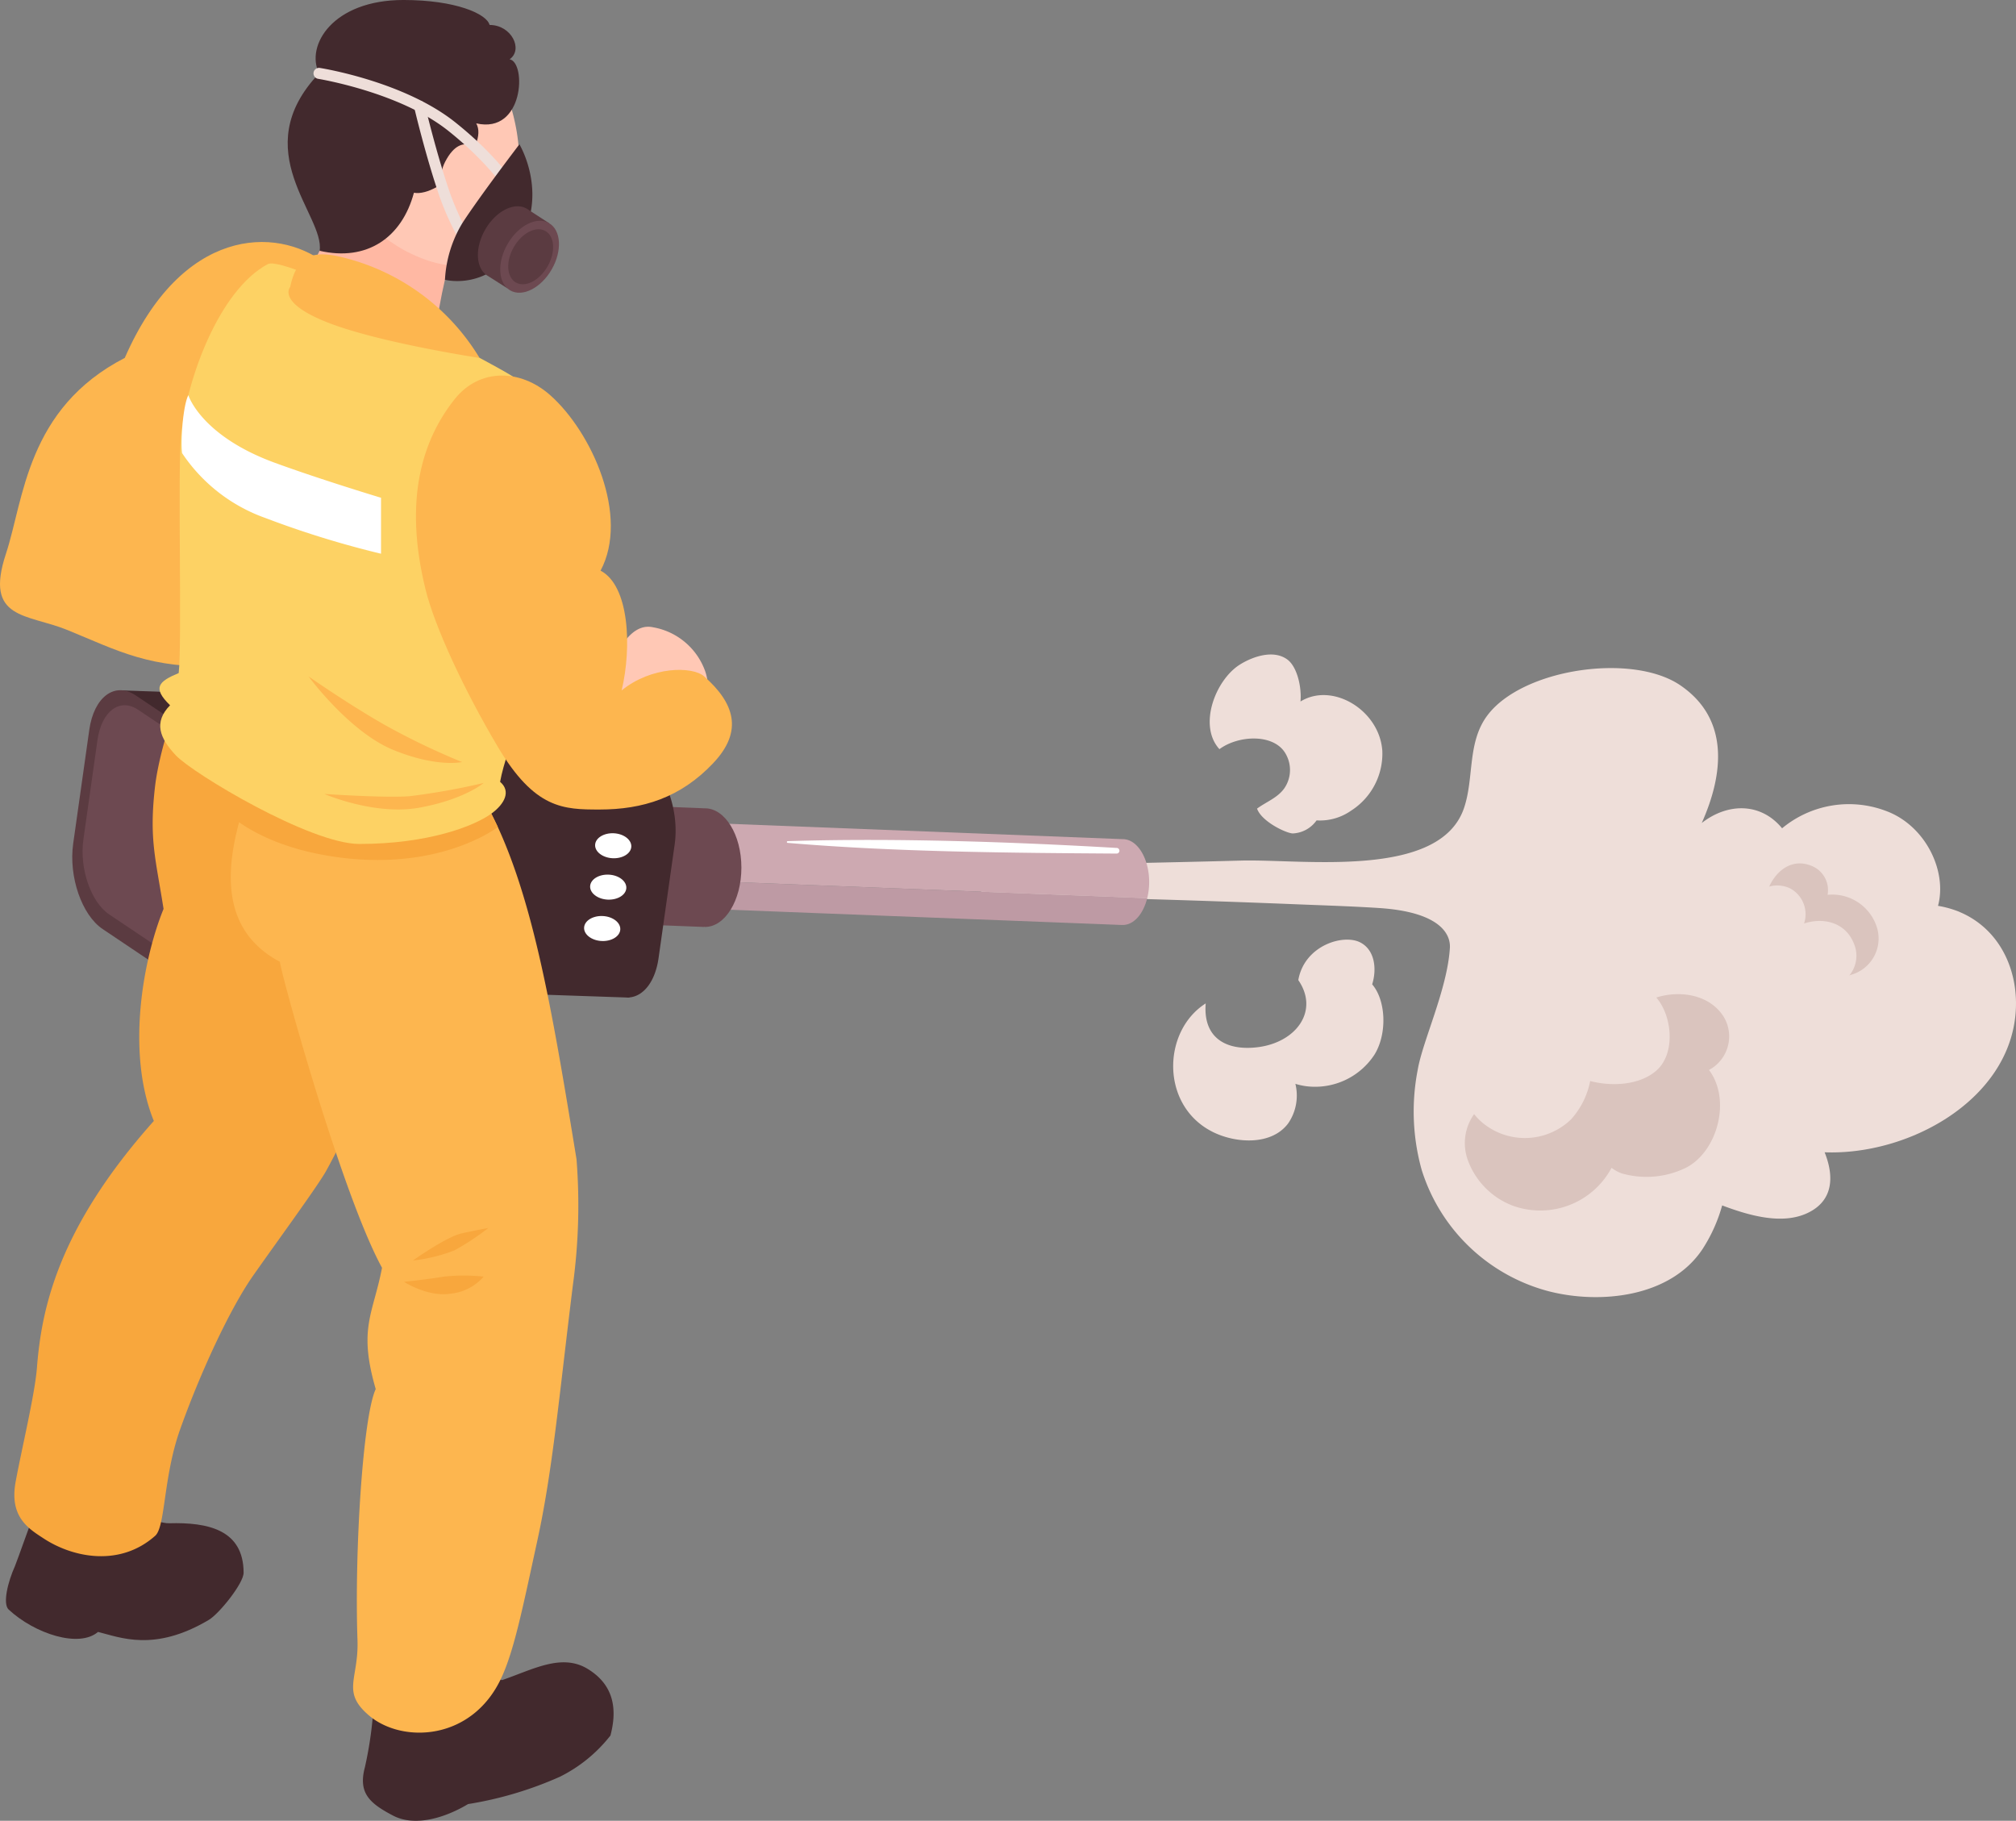 <svg xmlns="http://www.w3.org/2000/svg" xmlns:xlink="http://www.w3.org/1999/xlink" width="245" height="221.261" viewBox="0 0 245 221.261">
  <rect x="0" y="0" width="245" height="221.261" fill="#808080" stroke="none"/>
  <defs>
    <clipPath id="clip-path">
      <rect id="Rectángulo_351220" data-name="Rectángulo 351220" width="245" height="221.261" fill="none"/>
    </clipPath>
  </defs>
  <g id="Grupo_1031722" data-name="Grupo 1031722" clip-path="url(#clip-path)">
    <path id="Trazado_728472" data-name="Trazado 728472" d="M187.56,76.378a12.273,12.273,0,0,0-2.628-.742C186.072,71.4,183.4,65.862,178.6,64.1a12.717,12.717,0,0,0-12.618,2.112c-2.567-3.128-6.581-3.128-9.763-.644,2.631-5.891,3.42-12.6-2.576-16.712-5.82-4-19.178-2.056-23.458,3.614-2.492,3.3-1.607,7.573-2.854,11.267-2.94,8.712-19.656,6.188-27.147,6.4-10.477.29-21.019.417-31.529.877v3.5c6.473.085,12.952.1,19.4.281q9.2.263,18.407.632c3.5.144,7.013.247,10.515.472,7.423.479,8.733,3.168,8.632,4.841-.3,5.021-3.321,11.314-3.913,14.848a26.427,26.427,0,0,0,.481,12.116,22.053,22.053,0,0,0,15.342,14.741c6.294,1.65,14.916.78,18.807-5.118a19.186,19.186,0,0,0,2.374-5.287c3.444,1.3,7.357,2.357,10.388.917,3.232-1.535,3.178-4.6,2.063-7.373,10.154.386,22.122-6.2,23.182-16.6.533-5.23-1.754-10.482-6.772-12.6" transform="translate(50.591 34.44)" fill="#eeded9"/>
    <path id="Trazado_728473" data-name="Trazado 728473" d="M106.273,71.174c.6-1.949.283-4.219-1.468-5.1-2.082-1.054-6.784.4-7.512,4.587,2.553,3.713-.221,7.515-4.818,8.139-3.7.5-6.789-.915-6.435-5.306-5.355,3.4-5.511,12.6,1.026,15.7,2.73,1.294,6.989,1.572,9-1.127a5.978,5.978,0,0,0,.872-4.8,8.112,8.112,0,0,0,1.41.3,8.623,8.623,0,0,0,8.2-3.845c1.581-2.555,1.391-6.619-.278-8.544" transform="translate(60.487 48.439)" fill="#eeded9"/>
    <path id="Trazado_728474" data-name="Trazado 728474" d="M105.609,57.366c-.408-4.815-6.036-8.255-9.931-5.864.156-1.836-.441-4.238-1.584-5.089-1.674-1.249-4.191-.387-5.768.594-2.979,1.857-5.12,7.418-2.5,10.287,2.359-1.74,6.765-1.914,8.1.657a3.934,3.934,0,0,1-.193,4.068c-.811,1.181-2.221,1.676-3.336,2.5.549,1.57,3.5,2.977,4.333,3.017a3.738,3.738,0,0,0,2.9-1.586,6.6,6.6,0,0,0,4.208-1.191,8.217,8.217,0,0,0,3.776-7.392" transform="translate(62.369 33.742)" fill="#eeded9"/>
    <path id="Trazado_728475" data-name="Trazado 728475" d="M132.158,78.767A4.618,4.618,0,0,0,134,72.394c-1.659-2.765-5.311-3.361-8.243-2.428,1.942,2.227,2.386,6.85-.035,8.915-2.074,1.77-5.461,1.905-8,1.23a9.775,9.775,0,0,1-2.312,4.644,8.075,8.075,0,0,1-10.682.505,7.579,7.579,0,0,1-1.115-1.125,6.066,6.066,0,0,0-.789,5.513,9.334,9.334,0,0,0,5.641,5.669,9.828,9.828,0,0,0,11.854-4.658,4.588,4.588,0,0,0,1.205.667,10.906,10.906,0,0,0,7.755-.637c3.877-1.9,5.641-8.264,2.878-11.922" transform="translate(75.531 51.252)" fill="#dac4be"/>
    <path id="Trazado_728476" data-name="Trazado 728476" d="M136.887,68.2a5.681,5.681,0,0,0-6-3.974,3.173,3.173,0,0,0-2.013-3.547c-2.3-.9-4.179.566-5.082,2.546a3.6,3.6,0,0,1,2.565.229,3.561,3.561,0,0,1,1.673,4.254c2.367-.773,5.1-.156,6.112,2.576a3.765,3.765,0,0,1-.622,3.753c.042-.026.087-.04.127-.068a4.584,4.584,0,0,0,3.243-5.77" transform="translate(91.214 44.512)" fill="#dac4be"/>
    <path id="Trazado_728477" data-name="Trazado 728477" d="M123.509,67.513a8.09,8.09,0,0,0,.238-1.957c0-2.881-1.435-5.216-3.2-5.216L21.994,56.5l-.4,10.432,2.251.089.13-3.385Z" transform="translate(15.908 41.632)" fill="#cda9b1"/>
    <path id="Trazado_728478" data-name="Trazado 728478" d="M119.5,67.729c.031,0,.059.014.089.014,1.344,0,2.491-1.348,2.967-3.257L23.015,60.608l-.13,3.383L119.5,67.743Z" transform="translate(16.863 44.659)" fill="#be9aa4"/>
    <path id="Trazado_728479" data-name="Trazado 728479" d="M57.028,56.854l-18.152-.707V70.568l18.028.7v-.021c.042,0,.082.021.123.021,2.445,0,4.427-3.227,4.427-7.208s-1.982-7.208-4.427-7.208" transform="translate(28.646 41.372)" fill="#6d4951"/>
    <path id="Trazado_728480" data-name="Trazado 728480" d="M72.221,56.639l-8.754-5.876a3.376,3.376,0,0,0-1.752-.606l0-.01-.078,0-.064,0L8.4,48.3l8.46,35.5,53,1.82a2.592,2.592,0,0,0,.347.012l.1,0-.005-.019c1.707-.151,3.132-1.905,3.54-4.778L75.8,67.017c.566-4.005-1.046-8.676-3.581-10.378" transform="translate(6.192 35.591)" fill="#42292d"/>
    <path id="Trazado_728481" data-name="Trazado 728481" d="M17.5,83.188,8.75,77.313c-2.536-1.7-4.148-6.371-3.581-10.378L7.125,53.106c.568-4.005,3.105-5.891,5.641-4.189l8.754,5.874c2.536,1.7,4.148,6.373,3.581,10.379L23.145,79C22.579,83,20.04,84.891,17.5,83.188" transform="translate(3.725 35.583)" fill="#5b3b41"/>
    <path id="Trazado_728482" data-name="Trazado 728482" d="M16.679,79.905,9.013,74.761c-2.221-1.492-3.632-5.582-3.137-9.089L7.59,53.559c.5-3.508,2.718-5.158,4.94-3.668L20.2,55.035c2.221,1.49,3.632,5.581,3.137,9.089L21.619,76.235c-.5,3.51-2.718,5.16-4.94,3.67" transform="translate(4.257 36.358)" fill="#6d4951"/>
    <path id="Trazado_728483" data-name="Trazado 728483" d="M46.039,59.934c-.045.837-1.066,1.461-2.28,1.4s-2.162-.8-2.117-1.633,1.066-1.462,2.28-1.4,2.162.8,2.117,1.633" transform="translate(30.682 42.956)" fill="#fff"/>
    <path id="Trazado_728484" data-name="Trazado 728484" d="M45.268,65.725c-.045.837-1.066,1.462-2.28,1.4s-2.162-.8-2.117-1.633,1.066-1.462,2.28-1.4,2.162.8,2.117,1.633" transform="translate(30.114 47.223)" fill="#fff"/>
    <path id="Trazado_728485" data-name="Trazado 728485" d="M45.69,62.83c-.045.837-1.066,1.461-2.28,1.4s-2.162-.8-2.117-1.633,1.066-1.462,2.28-1.4,2.162.8,2.117,1.633" transform="translate(30.425 45.089)" fill="#fff"/>
    <path id="Trazado_728486" data-name="Trazado 728486" d="M95.127,59.738c-11.93-.7-26.841-1.247-39.968-.825a.105.105,0,0,0,0,.21c13.091,1.117,27.2,1.214,39.968,1.3a.345.345,0,0,0,0-.69" transform="translate(40.569 43.302)" fill="#fff"/>
    <path id="Trazado_728487" data-name="Trazado 728487" d="M48.387,43.929a8.222,8.222,0,0,1,6.251,5.29A6.2,6.2,0,0,1,53.132,55.7l-11-3.561s2.022-9.237,6.251-8.207" transform="translate(31.048 32.31)" fill="#ffc8b5"/>
    <path id="Trazado_728488" data-name="Trazado 728488" d="M52.7,117.1c-3.175-1.93-6.683.1-10.388,1.363A22.731,22.731,0,0,1,36.79,116.3c-3.484,4.1-4.658,5.714-10.065,4.686a46.892,46.892,0,0,1-1.092,8.075c-.839,3.133.582,4.38,3.413,5.865,2.751,1.443,6.475.195,9.125-1.395a44.7,44.7,0,0,0,11.17-3.326,17.906,17.906,0,0,0,6.135-5.007c.794-3.02.552-6.077-2.779-8.1" transform="translate(18.711 85.697)" fill="#42292d"/>
    <path id="Trazado_728489" data-name="Trazado 728489" d="M20.249,107.421c-1.686.047-5.391-2-5.391-2-3.946,3.125-5.242.342-10.683,0-.195.311-2.478,6.8-2.666,7.213C.65,114.53-.01,117.21.749,117.913c3.185,2.949,8.564,4.689,10.854,2.713,2.687.66,6.841,2.477,13.468-1.464,1.244-.738,4.229-4.429,4.227-5.732-.012-5.24-4.359-6.138-9.049-6.009" transform="translate(0.307 77.682)" fill="#42292d"/>
    <path id="Trazado_728490" data-name="Trazado 728490" d="M43.08,23.84c-.7-1.883-1.636-3.62-3.465-4.346-.036-.016-.082,0-.118-.012-5.971-4.54-17.421-4.311-24.333,11.533C3.227,37.169,2.9,48.227.724,54.81c-2.676,8.08,2.581,7.272,7.491,9.28,6.065,2.478,10.065,4.757,18.728,4.37,3.762-.168,19.588-17.514,19.877-27.211.142-4.752-3.375-16.686-3.739-17.408" transform="translate(0 12.476)" fill="#fdb64f"/>
    <path id="Trazado_728491" data-name="Trazado 728491" d="M29.277,11.583c-1.68,4.066-9.461,19.1-9.461,19.1l17.719,8.877s.559-12.523,4.083-20.964-12.342-7.01-12.342-7.01" transform="translate(14.601 8.467)" fill="#ffb8a3"/>
    <path id="Trazado_728492" data-name="Trazado 728492" d="M52.51,54.886c-1.15-3.013-1.7-4.021-4.9-4.2-3.319-.182-6.656.483-10.029.179A53.329,53.329,0,0,1,23.453,47.3c-1.855-.7-4.809,8.771-5.349,13.426-.747,6.435.076,8.778,1.033,14.9-2.491,6.112-4.571,17.422-1.183,25.768C6.232,114.536,4.3,124.313,3.747,131.4c-.259,3.274-1.893,10.027-2.593,13.879-.776,4.278,1.629,5.683,3.423,6.857,3.606,2.357,9.283,3.456,13.546-.335,1.249-1.112.976-7.147,3.01-12.877,2.392-6.742,6.03-14.661,8.9-18.749,3.006-4.281,7.915-10.977,8.887-12.754,3.726-6.795,5.242-11.6,8.726-18.523,2.687-5.334,6.333-10.887,7.283-16.879.875-5.525-.457-11.977-2.421-17.129" transform="translate(0.74 34.823)" fill="#f8a73d"/>
    <path id="Trazado_728493" data-name="Trazado 728493" d="M47.187,58.7c-1.818-3.316-27.81-5.978-27.477-5.815-1.3,5.143-8.568,19.194,2.4,25.019.354,2.27,7.611,28.411,12.418,37.188-1.089,5.655-2.913,7.349-.766,14.739-1.567,3.349-2.593,19.812-2.216,30.5.167,4.738-2.008,6.267,1.4,9.165,4.045,3.435,12.6,3.112,16.142-4.695,1.546-3.406,2.576-8.582,4.3-16.488,1.871-8.556,2.633-17.4,4.34-31.154a71.5,71.5,0,0,0,.436-15.26c-3.029-18.471-5.419-33.052-10.984-43.2" transform="translate(11.899 38.967)" fill="#fdb64f"/>
    <path id="Trazado_728494" data-name="Trazado 728494" d="M14.807,57.164s3.679,6,15.885,7.484,18.9-3.741,18.9-3.741l-1.414-2.828s-13.322,3.033-21.589-.311a109.8,109.8,0,0,0-10.944-4.036Z" transform="translate(10.911 39.592)" fill="#f8a73d"/>
    <path id="Trazado_728495" data-name="Trazado 728495" d="M53.826,32c-2.55-1.6-27.234-14.7-29.506-13.487C18.4,21.67,14.415,32.565,13.773,39.422c-.413,4.424.141,25.124-.278,28.785C11.02,69.237,10.264,70,12.444,72.12c-2.018,2.062-1.28,3.981.716,6.1,2.074,2.2,16.323,10.753,22.284,10.753,8.3,0,13.973-2.136,16.132-3.748,1.5-1.12,2.336-2.65.978-3.8.768-4.347,4.462-12.088,5.2-16.147,1.515-8.33,3.891-14.261,4.316-22.767C62.4,35.8,58.644,35.028,53.826,32" transform="translate(8.223 13.583)" fill="#fdd264"/>
    <path id="Trazado_728496" data-name="Trazado 728496" d="M46.165,13.333C45.135,8.3,42.846,4.018,37.9,2.826A13.392,13.392,0,0,0,24.76,7.606c-3.838,4.771-2.666,10.02.723,14.659a23.529,23.529,0,0,0,7.18,6.3c2.767,1.454,8.177,3.635,11.276-.726C46.792,23.83,47.1,17.9,46.165,13.333" transform="translate(16.48 1.853)" fill="#ffc8b5"/>
    <path id="Trazado_728497" data-name="Trazado 728497" d="M47.1,7.207c1.688-1.186.24-4.174-2.437-4.174C44.333,1.689,40.549,0,34.193,0,25.61,0,22.267,5.531,23.941,8.918c-8.931,9.4.723,17.261.071,21.56C29.756,31.8,34,28.89,35.47,23.426c3.2.549,9.151-5.615,7.574-8.434,5.843,1.343,6.1-7.43,4.056-7.785" transform="translate(14.833 -0.001)" fill="#42292d"/>
    <path id="Trazado_728498" data-name="Trazado 728498" d="M36.011,11.384s-2.489-3.4-4.681.837c-1.812,3.5,2.652,4.764,2.652,4.764Z" transform="translate(22.767 7.439)" fill="#ffc8b5"/>
    <path id="Trazado_728499" data-name="Trazado 728499" d="M43.4,30.376A26.877,26.877,0,0,0,26.24,18.038c-2.993-.639-5.026-.193-5.848,3.72,0,0-1.678,1.869,4.564,4.321s18.442,4.3,18.442,4.3" transform="translate(14.875 13.114)" fill="#fdb64f"/>
    <path id="Trazado_728500" data-name="Trazado 728500" d="M65.251,73.35c3.7-3.917,2.5-7.316-1.115-10.511-1.445-1.278-6.466-1.221-10.034,1.7,1.254-5.294.926-12.731-2.564-14.553,3.536-6.638-1.061-16.832-6.109-21.316-3.613-3.21-8.6-3.321-11.616.469-3.917,4.926-6.234,12.151-3.554,23.093,1.127,4.608,4.757,12.366,8.792,19.159,4.507,7.581,7.988,7.621,12.375,7.621,5.2,0,9.813-1.407,13.824-5.657" transform="translate(21.447 19.359)" fill="#fdb64f"/>
    <path id="Trazado_728501" data-name="Trazado 728501" d="M22.7,56.118s6.095,2.654,11.557,1.66,7.8-3,7.8-3a84.422,84.422,0,0,1-9,1.61c-3.039.229-10.359-.273-10.359-.273" transform="translate(16.726 40.365)" fill="#fdb64f"/>
    <path id="Trazado_728502" data-name="Trazado 728502" d="M21.589,47.326s4.945,6.73,10.265,8.917,8.391,1.488,8.391,1.488a86.4,86.4,0,0,1-9.237-4.424c-4.505-2.543-9.419-5.982-9.419-5.982" transform="translate(15.908 34.872)" fill="#fdb64f"/>
    <path id="Trazado_728503" data-name="Trazado 728503" d="M28.271,90.013s2.914,1.9,5.739,1.428a6.1,6.1,0,0,0,3.937-2.063,22.7,22.7,0,0,0-4.837,0c-1.857.318-4.839.636-4.839.636" transform="translate(20.831 65.754)" fill="#f8a73d"/>
    <path id="Trazado_728504" data-name="Trazado 728504" d="M28.892,89.864s4.029-2.859,5.871-3.279,3.283-.667,3.283-.667a30.933,30.933,0,0,1-4.1,2.713,19.644,19.644,0,0,1-5.056,1.233" transform="translate(21.289 63.309)" fill="#f8a73d"/>
    <path id="Trazado_728505" data-name="Trazado 728505" d="M13.524,27.65s1.508,4.92,10.517,8.215c5.619,2.056,12.9,4.248,12.9,4.248v6.8a115.224,115.224,0,0,1-14.089-4.354,20.334,20.334,0,0,1-10.088-7.871c-.189-1.329.083-5.688.756-7.034" transform="translate(9.365 20.374)" fill="#fff"/>
    <path id="Trazado_728506" data-name="Trazado 728506" d="M35.387,24.925a.668.668,0,0,1-.575-.327A35.768,35.768,0,0,1,32.1,18.78C30.425,13.95,29,7.919,28.987,7.859a.668.668,0,0,1,1.3-.306c.014.059,1.424,6.025,3.078,10.788a34.921,34.921,0,0,0,2.6,5.574.668.668,0,0,1-.233.917.66.66,0,0,1-.342.094" transform="translate(21.346 5.185)" fill="#eeded9"/>
    <path id="Trazado_728507" data-name="Trazado 728507" d="M46.952,21.595a.666.666,0,0,1-.6-.37c-.021-.04-2.1-4.085-8.012-8.806S22.6,6.1,22.5,6.079a.669.669,0,1,1,.208-1.322c.417.066,10.272,1.673,16.464,6.616,6.171,4.924,8.287,9.08,8.373,9.254a.666.666,0,0,1-.3.9.68.68,0,0,1-.3.071" transform="translate(16.165 3.499)" fill="#eeded9"/>
    <path id="Trazado_728508" data-name="Trazado 728508" d="M40.176,10.1s-4.82,6.32-6.9,9.525a14.753,14.753,0,0,0-2.143,6.932S36.555,28.032,40.15,22s.026-11.906.026-11.906" transform="translate(22.943 7.439)" fill="#42292d"/>
    <path id="Trazado_728509" data-name="Trazado 728509" d="M39.987,19.744l2.095-3.267-2.713-1.759c-1.48-.855-3.736.283-5.039,2.541s-1.16,4.78.318,5.634l2.36,1.5,1.9-2.963a6.945,6.945,0,0,0,.78-1.073c.115-.2.2-.4.3-.608" transform="translate(24.639 10.635)" fill="#5b3b41"/>
    <path id="Trazado_728510" data-name="Trazado 728510" d="M41.25,21.365c-1.3,2.258-3.559,3.4-5.039,2.541s-1.622-3.376-.32-5.634,3.559-3.4,5.039-2.541,1.622,3.376.32,5.634" transform="translate(25.791 11.382)" fill="#6d4951"/>
    <path id="Trazado_728511" data-name="Trazado 728511" d="M40.338,20.565c-1,1.726-2.722,2.6-3.852,1.942s-1.242-2.581-.245-4.307,2.722-2.6,3.852-1.942,1.242,2.581.245,4.307" transform="translate(26.202 11.819)" fill="#5b3b41"/>
  </g>
</svg>
